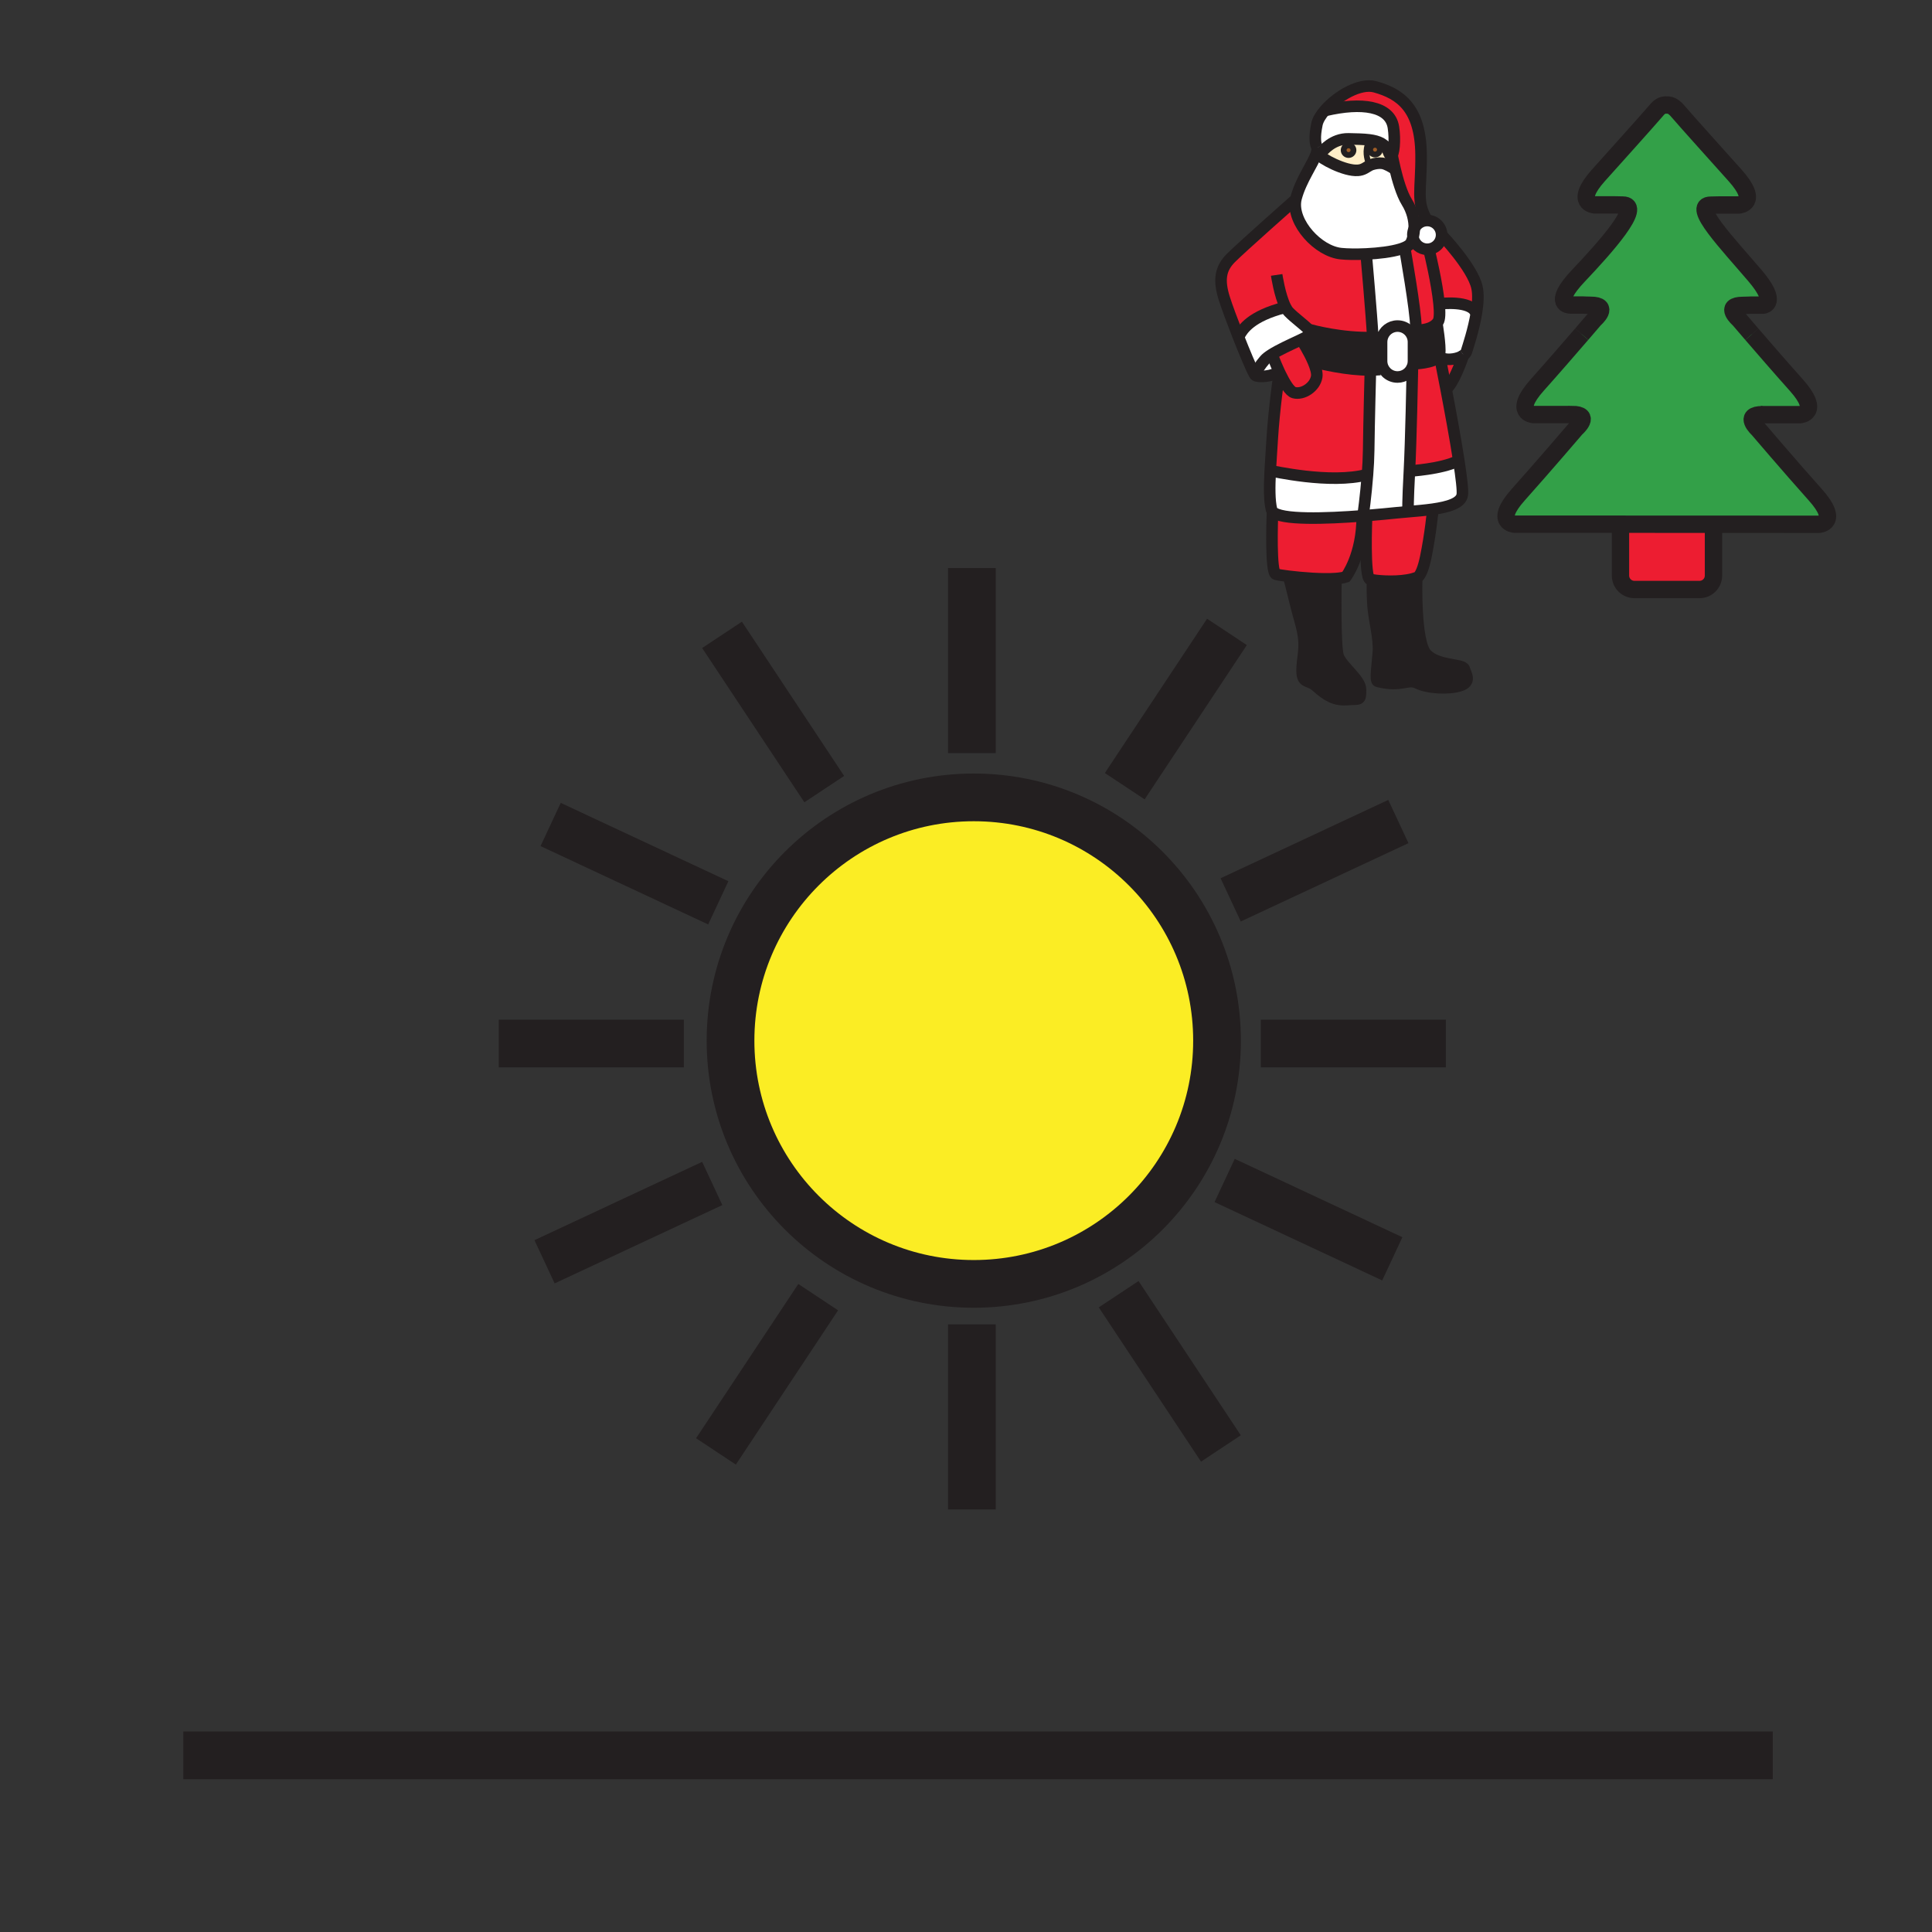<?xml version="1.0" encoding="iso-8859-1"?>
<!-- Generator: Adobe Illustrator 12.0.1, SVG Export Plug-In . SVG Version: 6.00 Build 51448)  -->
<!DOCTYPE svg PUBLIC "-//W3C//DTD SVG 1.1//EN" "http://www.w3.org/Graphics/SVG/1.1/DTD/svg11.dtd">
<svg version="1.1" id="Layer_1" xmlns="http://www.w3.org/2000/svg" width="850.394" height="850.394"
     viewBox="0 0 850.394 850.394" style="overflow:visible;enable-background:new 0 0 850.394 850.394;"
     xml:space="preserve">
<rect x="0" y="0" width="850.394" height="850.394" fill="#333333" stroke="none"/>
<g>
	<g id="XMLID_1_">
		<g>
			<path style="fill:#FBED24;" d="M428.62,350.98c59.14,0,107.07,47.94,107.07,107.08c0,59.131-47.931,107.061-107.07,107.061
				c-59.14,0-107.07-47.93-107.07-107.061C321.55,398.92,369.48,350.98,428.62,350.98z"/>
		</g>
        <g>
			<line style="fill:none;stroke:#231F20;stroke-width:21;" x1="780.31" y1="772.64" x2="80.69" y2="772.64"/>
            <path style="fill:none;stroke:#231F20;stroke-width:21;" d="M535.69,458.06c0,59.131-47.931,107.061-107.07,107.061
				c-59.14,0-107.07-47.93-107.07-107.061c0-59.14,47.93-107.08,107.07-107.08C487.76,350.98,535.69,398.92,535.69,458.06z"/>
            <line style="fill:none;stroke:#231F20;stroke-width:21;" x1="427.78" y1="331.49" x2="427.78" y2="250.03"/>
            <line style="fill:none;stroke:#231F20;stroke-width:21;" x1="362.81" y1="347.34" x2="317.81" y2="279.44"/>
            <line style="fill:none;stroke:#231F20;stroke-width:21;" x1="316.16" y1="397.39" x2="242.37" y2="362.91"/>
            <line style="fill:none;stroke:#231F20;stroke-width:21;" x1="495.07" y1="346.05" x2="540.06" y2="278.14"/>
            <line style="fill:none;stroke:#231F20;stroke-width:21;" x1="541.7" y1="396.09" x2="615.51" y2="361.61"/>
            <line style="fill:none;stroke:#231F20;stroke-width:21;" x1="492.39" y1="569.66" x2="537.4" y2="637.56"/>
            <line style="fill:none;stroke:#231F20;stroke-width:21;" x1="539.04" y1="519.6" x2="612.84" y2="554.09"/>
            <line style="fill:none;stroke:#231F20;stroke-width:21;" x1="360.14" y1="570.96" x2="315.14" y2="638.86"/>
            <line style="fill:none;stroke:#231F20;stroke-width:21;" x1="313.5" y1="520.91" x2="239.69" y2="555.39"/>
            <line style="fill:none;stroke:#231F20;stroke-width:21;" x1="301" y1="459.32" x2="219.55" y2="459.32"/>
            <line style="fill:none;stroke:#231F20;stroke-width:21;" x1="636.43" y1="459.32" x2="554.98" y2="459.32"/>
            <line style="fill:none;stroke:#231F20;stroke-width:21;" x1="427.78" y1="664.4" x2="427.78" y2="582.94"/>
		</g>
	</g>
</g>
    <rect style="fill:none;" width="850.394" height="850.394"/>
    <g>
	<g id="XMLID_3_">
		<g>
			<path style="fill:#33A048;" d="M687.868,182.466h-12.967c0,0-9.217-0.738,1.713-12.967c6.827-7.646,14.506-16.505,19.583-22.398
				c3.419-3.972,5.652-6.59,5.652-6.59s7.165-6.14-1.706-6.14c-1.229,0-3.695-0.117-3.695-0.117h-5.372c0,0-8.496-0.055,3.75-12.963
				c12.09-12.741,28.313-31.037,19.444-31.037c-0.371,0-3.571-0.076-3.571-0.076h-8.871c0,0-9.217-0.731,1.709-12.963
				c6.827-7.642,20.608-22.903,25.687-28.799c0,0,1.451-2.044,3.666-2.215l1.527,0.044c1.885,0.127,3.671,2.219,3.671,2.219
				c5.073,5.892,18.858,21.15,25.689,28.796c10.923,12.232,1.698,12.963,1.698,12.963h-8.863c0,0-3.205,0.077-3.572,0.077
				c-8.867,0,7.413,16.917,19.441,31.036c10.377,12.181,3.753,12.963,3.753,12.963h-5.372c0,0-2.47,0.116-3.695,0.116
				c-8.867,0-1.706,6.14-1.706,6.14s2.237,2.623,5.652,6.587c5.078,5.896,12.756,14.756,19.59,22.402
				c10.919,12.235,1.702,12.967,1.702,12.967h-12.959h-3.666v0.014c-8.864,0-1.961,6.292-1.961,6.292s13.811,16.204,25.235,28.992
				c10.926,12.229,1.709,12.959,1.709,12.959h-12.966l-33.587-0.014l-40.937-0.015l-33.765-0.015h-12.956
				c0,0-9.224-0.731,1.703-12.959c11.428-12.789,25.424-29.178,25.424-29.178s7.161-6.144-1.702-6.144l-0.019,0.022H687.868z"/>
            <path style="fill:#ED1D31;" d="M754.211,232.878v20.47c0,3.386-2.753,6.132-6.143,6.132h-28.65c-3.394,0-6.144-2.746-6.144-6.132
				v-20.47v-2.139l40.937,0.015V232.878z"/>
            <path style="fill:#ED1D31;" d="M634.75,157.689c2.754,1.029,7.191,0.306,9.428-1.328c-1.313,3.659-4.524,12.476-7.648,14.935
				c-1.459-7.653-2.562-13.126-2.562-13.126L634.75,157.689z"/>
            <path style="fill:#ED1D31;" d="M636.529,171.296c1.774,9.275,4.077,21.744,5.59,31.539l-0.477,0.073
				c-7.173,3.59-21.271,4.43-21.271,4.43c0.681-12.749,1.248-41.548,1.331-45.917c0.168-0.429,0.291-0.884,0.368-1.35l0.239,0.044
				c0,0,8.657-0.24,10.868-3.037l0.495,0.047c0.316,0.226,0.68,0.411,1.076,0.563l-0.782,0.48
				C633.968,158.169,635.07,163.643,636.529,171.296z"/>
            <path style="fill:#ED1D31;" d="M650.11,126.485c0.677,3.077,0.429,7.082-0.222,11.123l-0.375-0.062
				c-2.244-5.383-15.243-3.885-15.243-3.885l-0.844,0.08c-0.873-9.119-4.089-22.351-4.089-22.351l-1.127-1.677
				c3.495,0,6.328-2.833,6.328-6.329C634.539,103.385,648.168,117.669,650.11,126.485z"/>
            <path style="fill:#FFFFFF;" d="M634.539,103.385c0,3.496-2.833,6.329-6.328,6.329c-3.146,0-5.755-2.295-6.245-5.303
				c0.313-1.179,0.498-2.444,0.542-3.765v-0.003c1.021-2.121,3.189-3.583,5.703-3.583C631.706,97.06,634.539,99.894,634.539,103.385
				z"/>
            <path style="fill:#231F20;" d="M632.477,142.475c0,0,1.641,9.566,1.197,13.454c-0.051,0.426-0.226,0.808-0.495,1.149
				c-2.211,2.797-10.868,3.037-10.868,3.037l-0.239-0.044c0.062-0.375,0.094-0.764,0.094-1.156v-8.366
				c0-1.819-0.69-3.477-1.825-4.725l0.927-0.059c0.645-0.113,1.357-0.186,2.11-0.262c3.015-0.294,6.648-0.571,9.006-3.113
				L632.477,142.475z"/>
            <path style="fill:#FFFFFF;" d="M649.889,137.608c-1.219,7.533-3.826,15.178-4.412,17.121c-0.182,0.607-0.644,1.157-1.295,1.629
				l-0.004,0.003c-2.236,1.633-6.674,2.357-9.428,1.328c-0.396-0.153-0.76-0.338-1.076-0.563l-0.495-0.047
				c0.27-0.342,0.444-0.724,0.495-1.149c0.443-3.888-1.197-13.454-1.197-13.454l-0.094-0.083c0.188-0.208,0.37-0.426,0.542-0.662
				c0.832-1.139,0.869-4.208,0.502-7.987l0.844-0.08c0,0,12.999-1.499,15.243,3.885L649.889,137.608z"/>
            <path style="fill:#ED1D31;" d="M632.925,141.729c-0.172,0.236-0.354,0.455-0.542,0.662c-2.357,2.542-5.991,2.819-9.006,3.113
				l-0.168-1.68c0-6.878-4.782-33.928-4.782-33.928l-1.921-0.291c2.364-0.742,4.066-1.68,4.612-2.848
				c0.342-0.731,0.625-1.517,0.848-2.346c0.49,3.008,3.099,5.303,6.245,5.303l1.127,1.677c0,0,3.216,13.232,4.089,22.351
				C633.794,137.521,633.757,140.59,632.925,141.729z"/>
            <path style="fill:#231F20;" d="M644.542,294.492c0.673,2.379,3.179,5.634-1.75,7.271c-4.929,1.648-14.142,1.211-18.731-1.029
				c-4.587-2.255-6.973,1.862-17.645-0.833c-1.222-0.309-0.138-7.049,0.299-12.974c0.433-5.932-1.852-13.865-2.339-20.143
				c-0.371-4.765-0.295-9.512-0.233-11.53c3.539,0.619,11.72,1.099,17.681-0.465l1.735,0.062c0,0-0.829,27.658,4.237,33.07
				C632.859,293.321,643.872,292.114,644.542,294.492z"/>
            <path style="fill:#FFFFFF;" d="M621.703,161.421c-1.007,2.644-3.567,4.518-6.564,4.518c-1.939,0-3.695-0.786-4.965-2.055
				c-0.557-0.557-1.022-1.208-1.368-1.924c-0.443-0.92-0.69-1.953-0.69-3.044v-8.366c0-0.607,0.076-1.193,0.222-1.757
				c0.778-3.03,3.531-5.271,6.802-5.271c1.942,0,3.695,0.786,4.968,2.059c0.08,0.08,0.156,0.16,0.233,0.244
				c1.135,1.248,1.825,2.906,1.825,4.725v8.366c0,0.393-0.032,0.782-0.094,1.156C621.994,160.537,621.871,160.992,621.703,161.421z"
            />
            <path style="fill:#FFFFFF;" d="M621.882,103.385c0,0.349,0.029,0.691,0.084,1.026c-0.223,0.829-0.506,1.615-0.848,2.346
				c-0.546,1.168-2.248,2.106-4.612,2.848c-3.946,1.237-9.748,1.917-15.149,2.175c-4.368,0.207-8.471,0.142-11.126-0.138
				c-10.078-1.055-21.551-13.582-19.965-23.409c0.059-0.371,0.139-0.739,0.236-1.103c2.223-8.22,7.497-15.018,8.938-19.663
				l0.429,0.138c1.695,2.288,12.108,7.809,17.837,7.365c1.088-0.083,1.968-0.331,2.961-0.866c0.734-0.4,1.415-0.88,2.139-1.258
				c0.331-0.174,0.669-0.327,1.029-0.44c1.433-0.451,3.095-0.735,4.634-0.524c1.673,0.229,4.176,1.695,5.313,2.51l0.263-0.062
				c1.105,4.62,2.913,10.93,5.179,14.593c2.419,3.899,3.408,8.031,3.285,11.719v0.003
				C622.104,101.476,621.882,102.403,621.882,103.385z"/>
            <path style="fill:#FFFFFF;" d="M642.119,202.834c1.131,7.325,1.822,13.152,1.517,15.021c-0.593,3.652-6.157,5.307-12.988,6.274
				c-3.444,0.487-7.213,0.8-10.828,1.109l-0.047-0.564c0,0-0.149-3.437,0.6-17.338c0,0,14.098-0.84,21.271-4.43L642.119,202.834z"/>
            <path style="fill:#9E5C26;" d="M605.238,63.743c1.188,0,2.156,0.953,2.156,2.128s-0.968,2.131-2.156,2.131
				c-1.193,0-2.161-0.957-2.161-2.131S604.045,63.743,605.238,63.743z"/>
            <path style="fill:#ED1D31;" d="M604.143,255.254c-0.45-0.08-0.825-0.16-1.112-0.24c-2.575-0.713-1.586-25.948-1.499-28.098
				c5.456-0.437,10.141-0.906,13.011-1.2c1.681-0.171,3.459-0.324,5.277-0.477c3.615-0.309,7.384-0.622,10.828-1.109l0.036,0.244
				c0,0-1.047,10.916-3.139,20.925c-2.092,10.01-4.484,9.122-4.484,9.122c-0.4,0.135-0.815,0.255-1.237,0.368
				C615.862,256.353,607.682,255.873,604.143,255.254z"/>
            <path style="fill:#FFEEC8;" d="M605.238,63.743c-1.193,0-2.161,0.953-2.161,2.128s0.968,2.131,2.161,2.131
				c1.188,0,2.156-0.957,2.156-2.131S606.427,63.743,605.238,63.743z M611.115,66.806c0.426,1.186,0.818,1.699,1.164,1.699
				l0.531,0.095c0,0,0.44,2.437,1.233,5.732l-0.263,0.062c-1.138-0.815-3.641-2.281-5.313-2.51
				c-1.539-0.211-3.201,0.073-4.634,0.524c-0.36,0.113-0.698,0.266-1.029,0.44l-0.259-0.56c-0.861-2.51-1.895-6.078,0-9.766
				l0.124-0.953C606.846,62.096,609.894,63.383,611.115,66.806z"/>
            <path style="fill:#ED1D31;" d="M565.425,135.353c-14.749,3.786-18.438,9.566-19.83,12.159l-0.742,0.098
				c-2.47-6.303-4.841-12.694-5.933-16.142c-2.593-8.169-1.793-13.25,2.889-17.935c4.648-4.645,27.632-24.984,27.992-25.3h0.465
				c-1.586,9.828,9.887,22.354,19.965,23.409c2.655,0.28,6.758,0.345,11.126,0.138v0.003l0.033,0.655c0,0,2.368,26.806,2.815,35.321
				l0.018,0.822c-13.566,0.378-26.354-3.048-28.286-3.59c-1.95-2.07-6.11-5.06-8.62-7.646c-0.546-0.56-1.052-1.346-1.517-2.27
				L565.425,135.353z"/>
            <path style="fill:#FFFFFF;" d="M621.267,145.766l-0.927,0.059c-0.077-0.084-0.153-0.164-0.233-0.244
				c-1.272-1.273-3.025-2.059-4.968-2.059c-3.271,0-6.023,2.241-6.802,5.271l-1.419-0.334c-0.898,0.058-1.8,0.102-2.695,0.124
				l-0.018-0.822c-0.447-8.515-2.815-35.321-2.815-35.321l-0.033-0.655v-0.003c5.401-0.258,11.203-0.938,15.149-2.175l1.921,0.291
				c0,0,4.782,27.05,4.782,33.928l0.168,1.68C622.624,145.581,621.911,145.653,621.267,145.766z"/>
            <path style="fill:#FFFFFF;" d="M619.819,225.24c-1.818,0.153-3.597,0.306-5.277,0.477c-2.87,0.294-7.555,0.764-13.011,1.2
				c-0.498,0.043-1.004,0.083-1.517,0.12l-0.019-0.215c0,0,1.204-8.515,1.921-17.928c0.276-3.564,0.477-7.264,0.521-10.672
				c0.148-12.406,0.745-34.67,0.745-34.67l-0.007-0.713c1.462,0,2.917-0.058,4.343-0.186l1.287-0.695
				c0.346,0.717,0.812,1.368,1.368,1.924c1.27,1.27,3.025,2.055,4.965,2.055c2.997,0,5.558-1.874,6.564-4.518
				c-0.083,4.368-0.65,33.168-1.331,45.917c-0.749,13.901-0.6,17.338-0.6,17.338L619.819,225.24z"/>
            <path style="fill:#FFFFFF;" d="M599.601,227.069c-15.575,1.189-36.137,1.979-39.486-1.913c-0.211-0.244-0.353-0.502-0.422-0.782
				c-1.004-4.019-0.945-10.104-0.582-17.095l0.233,0.011c0.45-0.149,26.107,5.979,42.442,1.593l0.131,0.011
				c-0.717,9.413-1.921,17.928-1.921,17.928l0.019,0.215C599.877,227.047,599.738,227.058,599.601,227.069z"/>
            <path style="fill:#9E5C26;" d="M595.745,66.1c0,1.175-0.968,2.131-2.161,2.131c-1.189,0-2.153-0.957-2.153-2.131
				s0.964-2.128,2.153-2.128C594.777,63.972,595.745,64.925,595.745,66.1z"/>
            <path style="fill:#231F20;" d="M598.861,303.542c0,5.157-0.313,3.91-5.786,4.375c-5.471,0.473-9.064-1.721-13.597-5.783
				c-4.539-4.063-7.663,0.465-5.786-13.443c1.24-9.184-1.092-13.287-3.438-22.983c-1.593-6.583-2.586-10.33-3.059-12.054
				c5.841,0.72,14.804,1.466,20.838,1.007c-0.04,2.248-0.517,29.836,0.981,34.179C590.576,293.372,598.861,299.094,598.861,303.542z
				"/>
            <path style="fill:#ED1D31;" d="M625.505,68.101c0.152,15.615-2.376,20.59,2.706,28.959c-2.514,0-4.682,1.462-5.703,3.583
				c0.123-3.688-0.866-7.82-3.285-11.719c-2.266-3.663-4.073-9.973-5.179-14.593c-0.793-3.295-1.233-5.732-1.233-5.732l-0.531-0.095
				c1.288,0,1.924-6.987,1.044-12.498c-1.495-9.366-13.923-11.119-29.767-7.431l-0.236-0.204
				c5.357-6.096,15.276-12.01,21.957-10.159C616.434,41.298,625.301,47.678,625.505,68.101z"/>
            <path style="fill:#FFEEC8;" d="M595.745,66.1c0-1.175-0.968-2.128-2.161-2.128c-1.189,0-2.153,0.953-2.153,2.128
				s0.964,2.131,2.153,2.131C594.777,68.231,595.745,67.275,595.745,66.1z M602.546,62.521c-1.895,3.688-0.861,7.256,0,9.766
				l0.259,0.56c-0.724,0.378-1.404,0.858-2.139,1.258c-0.993,0.535-1.873,0.782-2.961,0.866c-5.729,0.444-16.142-5.078-17.837-7.365
				l-0.429-0.138c0.269-0.88,0.407-1.68,0.359-2.4c0.957,1.68,2.36,1.542,2.36,1.542s4.277-5.648,11.461-5.481
				c3.347,0.077,6.42,0.109,9.05,0.44L602.546,62.521z"/>
            <path style="fill:#FFFFFF;" d="M613.323,56.007c0.88,5.51,0.244,12.498-1.044,12.498c-0.346,0-0.738-0.513-1.164-1.699
				c-1.222-3.422-4.27-4.71-8.445-5.237c-2.63-0.331-5.703-0.364-9.05-0.44c-7.184-0.167-11.461,5.481-11.461,5.481
				s-1.403,0.138-2.36-1.542c-0.003-0.004-0.003-0.007-0.003-0.007c-0.858-1.517-1.354-4.51-0.128-10.41
				c0.393-1.884,1.728-4.092,3.652-6.278l0.236,0.204C599.4,44.888,611.828,46.641,613.323,56.007z"/>
            <path style="fill:#231F20;" d="M575.937,144.992c1.932,0.542,14.72,3.968,28.286,3.59c0.896-0.022,1.797-0.065,2.695-0.124
				l1.419,0.334c-0.146,0.564-0.222,1.149-0.222,1.757v8.366c0,1.091,0.247,2.124,0.69,3.044l-1.287,0.695
				c-1.426,0.127-2.881,0.186-4.343,0.186c-10.643,0.044-21.682-2.786-25.101-3.575l-0.008,0.003
				c-1.916-4.528-4.925-9.169-4.925-9.169l-1.454-0.138c2.913-1.375,5.113-2.477,5.292-3.048
				C577.118,146.465,576.696,145.799,575.937,144.992z"/>
            <path style="fill:#ED1D31;" d="M562.988,163.425c-1.735-3.753-2.994-7.198-2.994-7.198l-0.477-0.062
				c3.347-2.157,8.366-4.416,12.171-6.205l1.454,0.138c0,0,3.009,4.641,4.925,9.169c1.044,2.462,1.765,4.896,1.503,6.529
				c-0.75,4.63-6.129,8.067-10.018,7.02c-1.877-0.509-4.183-4.419-6.056-8.311C563.326,164.142,563.155,163.781,562.988,163.425z"/>
            <path style="fill:#ED1D31;" d="M561.635,252.773c-2.444-0.68-1.681-23.504-1.521-27.617c3.35,3.892,23.911,3.103,39.486,1.913
				c0.072,17.444-7.177,26.85-7.177,26.85c-1.113,0.371-2.626,0.607-4.39,0.742c-6.034,0.458-14.997-0.287-20.838-1.007
				C564.425,253.308,562.358,252.974,561.635,252.773z"/>
            <path style="fill:#ED1D31;" d="M601.786,208.883c-16.335,4.386-41.992-1.743-42.442-1.593l-0.233-0.011
				c0.233-4.448,0.593-9.26,0.884-14.141c0.746-12.549,2.986-28.24,2.986-28.24l0.517-0.393c1.873,3.892,4.179,7.802,6.056,8.311
				c3.889,1.047,9.268-2.39,10.018-7.02c0.262-1.633-0.459-4.066-1.503-6.529l0.008-0.003c3.419,0.789,14.458,3.619,25.101,3.575
				l0.007,0.713c0,0-0.597,22.264-0.745,34.67c-0.044,3.408-0.244,7.107-0.521,10.672L601.786,208.883z"/>
            <path style="fill:#FFFFFF;" d="M562.934,163.451c-2.296,2.295-9.068,2.695-10.363,1.793c-0.102-0.069-0.254-0.284-0.45-0.625
				l0.745-0.069c0,0,0.105-1.797,3.79-6.082c0.633-0.734,1.637-1.513,2.862-2.302l0.477,0.062c0,0,1.259,3.444,2.994,7.198
				L562.934,163.451z"/>
            <path style="fill:#FFFFFF;" d="M556.655,158.467c-3.685,4.285-3.79,6.082-3.79,6.082l-0.745,0.069
				c-1.263-2.19-4.336-9.537-7.268-17.008l0.742-0.098c1.393-2.593,5.081-8.373,19.83-12.159l0.375-0.276
				c0.465,0.924,0.971,1.709,1.517,2.27c2.51,2.586,6.67,5.576,8.62,7.646c0.76,0.807,1.182,1.473,1.044,1.92
				c-0.179,0.571-2.379,1.673-5.292,3.048c-3.805,1.79-8.824,4.048-12.171,6.205C558.292,156.955,557.288,157.733,556.655,158.467z"
            />
		</g>
        <g>
			<path style="fill:none;stroke:#231F20;stroke-width:7.638;" d="M754.211,232.878v20.47c0,3.386-2.753,6.132-6.143,6.132h-28.65
				c-3.394,0-6.144-2.746-6.144-6.132v-20.47"/>
            <path style="fill:none;stroke:#231F20;stroke-width:7.638;" d="M775.78,182.524c-8.864,0-1.961,6.292-1.961,6.292
				s13.811,16.204,25.235,28.992c10.926,12.229,1.709,12.959,1.709,12.959h-12.966l-33.587-0.014l-40.937-0.015l-33.765-0.015
				h-12.956c0,0-9.224-0.731,1.703-12.959c11.428-12.789,25.424-29.178,25.424-29.178s7.161-6.144-1.702-6.144l-0.019,0.022h-4.092
				h-12.967c0,0-9.217-0.738,1.713-12.967c6.827-7.646,14.506-16.505,19.583-22.398"/>
            <path style="fill:none;stroke:#231F20;stroke-width:7.638;" d="M775.005,182.51h0.775h3.666h12.959
				c0,0,9.217-0.731-1.702-12.967c-6.834-7.646-14.512-16.506-19.59-22.402"/>
            <path style="fill:none;stroke:#231F20;stroke-width:7.638;" d="M771.113,147.141c-3.415-3.964-5.652-6.587-5.652-6.587
				s-7.161-6.14,1.706-6.14c1.226,0,3.695-0.116,3.695-0.116h5.372c0,0,6.624-0.782-3.753-12.963
				c-12.028-14.12-28.309-31.036-19.441-31.036c0.367,0,3.572-0.077,3.572-0.077h8.863c0,0,9.225-0.731-1.698-12.963
				c-6.831-7.646-20.616-22.904-25.689-28.796c0,0-1.786-2.091-3.671-2.219l-1.527-0.044c-2.215,0.171-3.666,2.215-3.666,2.215
				c-5.078,5.896-18.859,21.158-25.687,28.799c-10.926,12.232-1.709,12.963-1.709,12.963h8.871c0,0,3.2,0.076,3.571,0.076
				c8.868,0-7.354,18.295-19.444,31.037c-12.246,12.908-3.75,12.963-3.75,12.963h5.372c0,0,2.466,0.117,3.695,0.117
				c8.871,0,1.706,6.14,1.706,6.14s-2.233,2.619-5.652,6.59"/>
            <path style="fill:none;stroke:#231F20;stroke-width:5.092;" d="M623.559,254.85c0,0-0.829,27.658,4.237,33.07
				c5.063,5.401,16.076,4.194,16.746,6.572c0.673,2.379,3.179,5.634-1.75,7.271c-4.929,1.648-14.142,1.211-18.731-1.029
				c-4.587-2.255-6.973,1.862-17.645-0.833c-1.222-0.309-0.138-7.049,0.299-12.974c0.433-5.932-1.852-13.865-2.339-20.143
				c-0.371-4.765-0.295-9.512-0.233-11.53c0.019-0.644,0.037-1.007,0.037-1.007"/>
            <path style="fill:none;stroke:#231F20;stroke-width:5.092;" d="M588.037,254.516c0,0,0,0.051-0.003,0.146
				c-0.04,2.248-0.517,29.836,0.981,34.179c1.561,4.532,9.846,10.253,9.846,14.702c0,5.157-0.313,3.91-5.786,4.375
				c-5.471,0.473-9.064-1.721-13.597-5.783c-4.539-4.063-7.663,0.465-5.786-13.443c1.24-9.184-1.092-13.287-3.438-22.983
				c-1.593-6.583-2.586-10.33-3.059-12.054c-0.222-0.815-0.331-1.179-0.331-1.179"/>
            <path style="fill:none;stroke:#231F20;stroke-width:5.092;" d="M579.799,65.067c0.957,1.68,2.36,1.542,2.36,1.542
				s4.277-5.648,11.461-5.481c3.347,0.077,6.42,0.109,9.05,0.44c4.176,0.527,7.224,1.815,8.445,5.237
				c0.426,1.186,0.818,1.699,1.164,1.699c1.288,0,1.924-6.987,1.044-12.498c-1.495-9.366-13.923-11.119-29.767-7.431"/>
            <path style="fill:none;stroke:#231F20;stroke-width:5.092;" d="M628.211,97.06c-5.082-8.369-2.554-13.345-2.706-28.959
				c-0.204-20.423-9.071-26.803-20.228-29.887c-6.681-1.851-16.6,4.063-21.957,10.159c-1.925,2.186-3.26,4.394-3.652,6.278
				c-1.226,5.899-0.73,8.893,0.128,10.41"/>
            <path style="fill:none;stroke:#231F20;stroke-width:5.092;" d="M622.508,100.646c-0.044,1.32-0.229,2.586-0.542,3.765
				c-0.223,0.829-0.506,1.615-0.848,2.346c-0.546,1.168-2.248,2.106-4.612,2.848c-3.946,1.237-9.748,1.917-15.149,2.175
				c-4.368,0.207-8.471,0.142-11.126-0.138c-10.078-1.055-21.551-13.582-19.965-23.409c0.059-0.371,0.139-0.739,0.236-1.103
				c2.223-8.22,7.497-15.018,8.938-19.663c0.269-0.88,0.407-1.68,0.359-2.4c-0.003-0.004-0.003-0.007-0.003-0.007
				c-0.004-0.084-0.015-0.167-0.026-0.248"/>
            <path style="fill:none;stroke:#231F20;stroke-width:5.092;" d="M612.811,68.599c0,0,0.44,2.437,1.233,5.732
				c1.105,4.62,2.913,10.93,5.179,14.593c2.419,3.899,3.408,8.031,3.285,11.719"/>
            <path style="fill:none;stroke:#231F20;stroke-width:5.092;" d="M634.539,103.385c0,3.496-2.833,6.329-6.328,6.329
				c-3.146,0-5.755-2.295-6.245-5.303c-0.055-0.334-0.084-0.677-0.084-1.026c0-0.982,0.222-1.91,0.626-2.739v-0.003
				c1.021-2.121,3.189-3.583,5.703-3.583C631.706,97.06,634.539,99.894,634.539,103.385z"/>
            <path style="fill:none;stroke:#231F20;stroke-width:5.092;" d="M579.868,67.606c1.695,2.288,12.108,7.809,17.837,7.365
				c1.088-0.083,1.968-0.331,2.961-0.866c0.734-0.4,1.415-0.88,2.139-1.258c0.331-0.174,0.669-0.327,1.029-0.44
				c1.433-0.451,3.095-0.735,4.634-0.524c1.673,0.229,4.176,1.695,5.313,2.51"/>
            <path style="fill:none;stroke:#231F20;stroke-width:5.092;" d="M569.804,88.229c0,0,0,0-0.003,0.004
				c-0.36,0.316-23.344,20.656-27.992,25.3c-4.682,4.685-5.481,9.766-2.889,17.935c1.092,3.448,3.463,9.839,5.933,16.142
				c2.932,7.471,6.005,14.818,7.268,17.008c0.196,0.342,0.349,0.556,0.45,0.625c1.295,0.902,8.067,0.502,10.363-1.793"/>
            <path style="fill:none;stroke:#231F20;stroke-width:5.092;" d="M561.937,121.008c0,0,1.346,9.082,3.863,14.069
				c0.465,0.924,0.971,1.709,1.517,2.27c2.51,2.586,6.67,5.576,8.62,7.646c0.76,0.807,1.182,1.473,1.044,1.92
				c-0.179,0.571-2.379,1.673-5.292,3.048c-3.805,1.79-8.824,4.048-12.171,6.205c-1.226,0.79-2.229,1.568-2.862,2.302
				c-3.685,4.285-3.79,6.082-3.79,6.082"/>
            <path style="fill:none;stroke:#231F20;stroke-width:5.092;"
                  d="M545.595,147.512c1.393-2.593,5.081-8.373,19.83-12.159"/>
            <path style="fill:none;stroke:#231F20;stroke-width:5.092;"
                  d="M601.39,112.438c0,0,2.368,26.806,2.815,35.321"/>
            <path style="fill:none;stroke:#231F20;stroke-width:5.092;"
                  d="M618.427,109.896c0,0,4.782,27.05,4.782,33.928"/>
            <path style="fill:none;stroke:#231F20;stroke-width:5.092;" d="M644.178,156.361c-2.236,1.633-6.674,2.357-9.428,1.328
				c-0.396-0.153-0.76-0.338-1.076-0.563"/>
            <path style="fill:none;stroke:#231F20;stroke-width:5.092;" d="M634.539,103.385c0,0,13.629,14.284,15.571,23.1
				c0.677,3.077,0.429,7.082-0.222,11.123c-1.219,7.533-3.826,15.178-4.412,17.121c-0.182,0.607-0.644,1.157-1.295,1.629"/>
            <path style="fill:none;stroke:#231F20;stroke-width:5.092;" d="M629.338,111.391c0,0,3.216,13.232,4.089,22.351
				c0.367,3.779,0.33,6.849-0.502,7.987c-0.172,0.236-0.354,0.455-0.542,0.662c-2.357,2.542-5.991,2.819-9.006,3.113
				c-0.753,0.076-1.466,0.149-2.11,0.262"/>
            <path style="fill:none;stroke:#231F20;stroke-width:5.092;" d="M575.686,144.919c0,0,0.087,0.025,0.251,0.073
				c1.932,0.542,14.72,3.968,28.286,3.59c0.896-0.022,1.797-0.065,2.695-0.124"/>
            <path style="fill:none;stroke:#231F20;stroke-width:5.092;"
                  d="M634.271,133.662c0,0,12.999-1.499,15.243,3.885"/>
            <path style="fill:none;stroke:#231F20;stroke-width:5.092;" d="M620.34,145.825c1.135,1.248,1.825,2.906,1.825,4.725v8.366
				c0,0.393-0.032,0.782-0.094,1.156c-0.077,0.466-0.2,0.92-0.368,1.35c-1.007,2.644-3.567,4.518-6.564,4.518
				c-1.939,0-3.695-0.786-4.965-2.055c-0.557-0.557-1.022-1.208-1.368-1.924c-0.443-0.92-0.69-1.953-0.69-3.044v-8.366
				c0-0.607,0.076-1.193,0.222-1.757c0.778-3.03,3.531-5.271,6.802-5.271c1.942,0,3.695,0.786,4.968,2.059
				C620.187,145.661,620.263,145.741,620.34,145.825z"/>
            <path style="fill:none;stroke:#231F20;stroke-width:5.092;" d="M578.075,159.264c3.419,0.789,14.458,3.619,25.101,3.575
				c1.462,0,2.917-0.058,4.343-0.186"/>
            <path style="fill:none;stroke:#231F20;stroke-width:5.092;" d="M622.311,160.115c0,0,8.657-0.24,10.868-3.037
				c0.27-0.342,0.444-0.724,0.495-1.149c0.443-3.888-1.197-13.454-1.197-13.454"/>
            <path style="fill:none;stroke:#231F20;stroke-width:5.092;" d="M633.968,158.169c0,0,1.103,5.474,2.562,13.126
				c1.774,9.275,4.077,21.744,5.59,31.539c1.131,7.325,1.822,13.152,1.517,15.021c-0.593,3.652-6.157,5.307-12.988,6.274
				c-3.444,0.487-7.213,0.8-10.828,1.109c-1.818,0.153-3.597,0.306-5.277,0.477c-2.87,0.294-7.555,0.764-13.011,1.2
				c-0.498,0.043-1.004,0.083-1.517,0.12c-0.138,0.011-0.276,0.021-0.414,0.033c-15.575,1.189-36.137,1.979-39.486-1.913
				c-0.211-0.244-0.353-0.502-0.422-0.782c-1.004-4.019-0.945-10.104-0.582-17.095c0.233-4.448,0.593-9.26,0.884-14.141
				c0.746-12.549,2.986-28.24,2.986-28.24"/>
            <path style="fill:none;stroke:#231F20;stroke-width:5.092;" d="M603.183,163.552c0,0-0.597,22.264-0.745,34.67
				c-0.044,3.408-0.244,7.107-0.521,10.672c-0.717,9.413-1.921,17.928-1.921,17.928"/>
            <path style="fill:none;stroke:#231F20;stroke-width:5.092;"
                  d="M559.344,207.29c0.45-0.149,26.107,5.979,42.442,1.593"/>
            <path style="fill:none;stroke:#231F20;stroke-width:5.092;" d="M621.715,160.861c0,0-0.004,0.196-0.012,0.56
				c-0.083,4.368-0.65,33.168-1.331,45.917c-0.749,13.901-0.6,17.338-0.6,17.338"/>
            <path style="fill:none;stroke:#231F20;stroke-width:5.092;"
                  d="M620.372,207.337c0,0,14.098-0.84,21.271-4.43"/>
            <path style="fill:none;stroke:#231F20;stroke-width:5.092;" d="M601.539,226.771c0,0-0.004,0.051-0.008,0.146
				c-0.087,2.149-1.076,27.385,1.499,28.098c0.287,0.08,0.662,0.16,1.112,0.24c3.539,0.619,11.72,1.099,17.681-0.465
				c0.422-0.113,0.837-0.233,1.237-0.368c0,0,2.393,0.888,4.484-9.122c2.092-10.009,3.139-20.925,3.139-20.925"/>
            <path style="fill:none;stroke:#231F20;stroke-width:5.092;" d="M560.14,224.523c0,0-0.011,0.226-0.025,0.633
				c-0.16,4.113-0.924,26.937,1.521,27.617c0.724,0.2,2.79,0.535,5.562,0.88c5.841,0.72,14.804,1.466,20.838,1.007
				c1.764-0.135,3.276-0.371,4.39-0.742c0,0,7.249-9.406,7.177-26.85c0-0.149-0.004-0.298-0.004-0.448"/>
            <path style="fill:none;stroke:#231F20;stroke-width:5.092;" d="M559.994,156.227c0,0,1.259,3.444,2.994,7.198
				c0.167,0.356,0.338,0.717,0.509,1.081c1.873,3.892,4.179,7.802,6.056,8.311c3.889,1.047,9.268-2.39,10.018-7.02
				c0.262-1.633-0.459-4.066-1.503-6.529c-1.916-4.528-4.925-9.169-4.925-9.169"/>
            <path style="fill:none;stroke:#231F20;stroke-width:5.092;" d="M644.283,156.078c-0.032,0.091-0.065,0.182-0.102,0.28
				l-0.004,0.003c-1.313,3.659-4.524,12.476-7.648,14.935c-0.255,0.2-0.51,0.36-0.765,0.469"/>
            <path style="fill:none;stroke:#231F20;stroke-width:2.561;" d="M595.745,66.1c0,1.175-0.968,2.131-2.161,2.131
				c-1.189,0-2.153-0.957-2.153-2.131s0.964-2.128,2.153-2.128C594.777,63.972,595.745,64.925,595.745,66.1z"/>
            <path style="fill:none;stroke:#231F20;stroke-width:2.561;" d="M607.395,65.871c0,1.175-0.968,2.131-2.156,2.131
				c-1.193,0-2.161-0.957-2.161-2.131s0.968-2.128,2.161-2.128C606.427,63.743,607.395,64.696,607.395,65.871z"/>
            <path style="fill:none;stroke:#231F20;stroke-width:2.561;"
                  d="M602.546,62.521c-1.895,3.688-0.861,7.256,0,9.766"/>
		</g>
	</g>
</g>
</svg>
